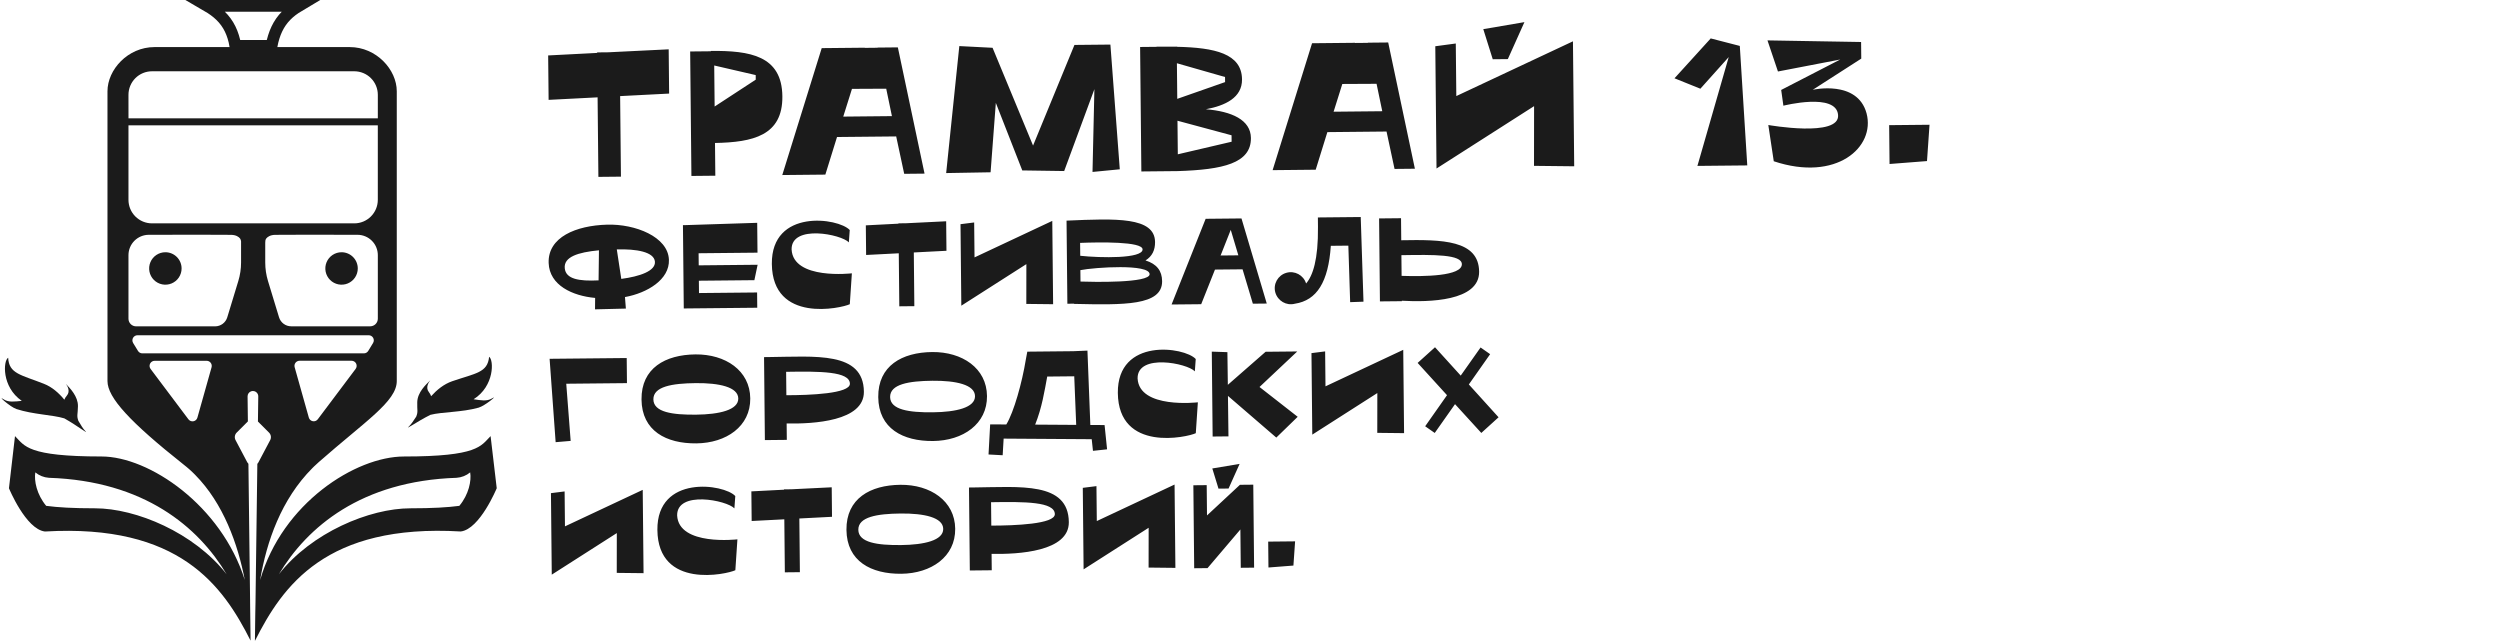 <svg width="925" height="238" viewBox="0 0 925 238" fill="none" xmlns="http://www.w3.org/2000/svg">
<path d="M126.377 93.328C125.19 93.328 124.029 93.679 123.041 94.338C122.054 94.998 121.284 95.935 120.829 97.032C120.374 98.129 120.255 99.336 120.486 100.5C120.717 101.665 121.289 102.735 122.128 103.575C122.968 104.414 124.037 104.986 125.202 105.218C126.366 105.45 127.573 105.331 128.67 104.877C129.768 104.423 130.705 103.654 131.365 102.666C132.025 101.679 132.377 100.518 132.377 99.331C132.377 97.74 131.745 96.213 130.62 95.087C129.495 93.962 127.969 93.329 126.377 93.328ZM126.377 93.328C125.19 93.328 124.029 93.679 123.041 94.338C122.054 94.998 121.284 95.935 120.829 97.032C120.374 98.129 120.255 99.336 120.486 100.5C120.717 101.665 121.289 102.735 122.128 103.575C122.968 104.414 124.037 104.986 125.202 105.218C126.366 105.45 127.573 105.331 128.67 104.877C129.768 104.423 130.705 103.654 131.365 102.666C132.025 101.679 132.377 100.518 132.377 99.331C132.377 97.74 131.745 96.213 130.62 95.087C129.495 93.962 127.969 93.329 126.377 93.328ZM126.377 93.328C125.19 93.328 124.029 93.679 123.041 94.338C122.054 94.998 121.284 95.935 120.829 97.032C120.374 98.129 120.255 99.336 120.486 100.5C120.717 101.665 121.289 102.735 122.128 103.575C122.968 104.414 124.037 104.986 125.202 105.218C126.366 105.45 127.573 105.331 128.67 104.877C129.768 104.423 130.705 103.654 131.365 102.666C132.025 101.679 132.377 100.518 132.377 99.331C132.377 97.74 131.745 96.213 130.62 95.087C129.495 93.962 127.969 93.329 126.377 93.328ZM126.377 93.328C125.19 93.328 124.029 93.679 123.041 94.338C122.054 94.998 121.284 95.935 120.829 97.032C120.374 98.129 120.255 99.336 120.486 100.5C120.717 101.665 121.289 102.735 122.128 103.575C122.968 104.414 124.037 104.986 125.202 105.218C126.366 105.45 127.573 105.331 128.67 104.877C129.768 104.423 130.705 103.654 131.365 102.666C132.025 101.679 132.377 100.518 132.377 99.331C132.377 97.74 131.745 96.213 130.62 95.087C129.495 93.962 127.969 93.329 126.377 93.328ZM126.377 93.328C125.19 93.328 124.029 93.679 123.041 94.338C122.054 94.998 121.284 95.935 120.829 97.032C120.374 98.129 120.255 99.336 120.486 100.5C120.717 101.665 121.289 102.735 122.128 103.575C122.968 104.414 124.037 104.986 125.202 105.218C126.366 105.45 127.573 105.331 128.67 104.877C129.768 104.423 130.705 103.654 131.365 102.666C132.025 101.679 132.377 100.518 132.377 99.331C132.377 97.74 131.745 96.213 130.62 95.087C129.495 93.962 127.969 93.329 126.377 93.328ZM126.377 93.328C125.19 93.328 124.029 93.679 123.041 94.338C122.054 94.998 121.284 95.935 120.829 97.032C120.374 98.129 120.255 99.336 120.486 100.5C120.717 101.665 121.289 102.735 122.128 103.575C122.968 104.414 124.037 104.986 125.202 105.218C126.366 105.45 127.573 105.331 128.67 104.877C129.768 104.423 130.705 103.654 131.365 102.666C132.025 101.679 132.377 100.518 132.377 99.331C132.377 97.74 131.745 96.213 130.62 95.087C129.495 93.962 127.969 93.329 126.377 93.328ZM126.377 93.328C125.19 93.328 124.029 93.679 123.041 94.338C122.054 94.998 121.284 95.935 120.829 97.032C120.374 98.129 120.255 99.336 120.486 100.5C120.717 101.665 121.289 102.735 122.128 103.575C122.968 104.414 124.037 104.986 125.202 105.218C126.366 105.45 127.573 105.331 128.67 104.877C129.768 104.423 130.705 103.654 131.365 102.666C132.025 101.679 132.377 100.518 132.377 99.331C132.377 97.74 131.745 96.213 130.62 95.087C129.495 93.962 127.969 93.329 126.377 93.328ZM126.377 93.328C125.19 93.328 124.029 93.679 123.041 94.338C122.054 94.998 121.284 95.935 120.829 97.032C120.374 98.129 120.255 99.336 120.486 100.5C120.717 101.665 121.289 102.735 122.128 103.575C122.968 104.414 124.037 104.986 125.202 105.218C126.366 105.45 127.573 105.331 128.67 104.877C129.768 104.423 130.705 103.654 131.365 102.666C132.025 101.679 132.377 100.518 132.377 99.331C132.377 97.74 131.745 96.213 130.62 95.087C129.495 93.962 127.969 93.329 126.377 93.328ZM126.377 93.328C125.19 93.328 124.029 93.679 123.041 94.338C122.054 94.998 121.284 95.935 120.829 97.032C120.374 98.129 120.255 99.336 120.486 100.5C120.717 101.665 121.289 102.735 122.128 103.575C122.968 104.414 124.037 104.986 125.202 105.218C126.366 105.45 127.573 105.331 128.67 104.877C129.768 104.423 130.705 103.654 131.365 102.666C132.025 101.679 132.377 100.518 132.377 99.331C132.377 97.74 131.745 96.213 130.62 95.087C129.495 93.962 127.969 93.329 126.377 93.328ZM126.377 93.328C125.19 93.328 124.029 93.679 123.041 94.338C122.054 94.998 121.284 95.935 120.829 97.032C120.374 98.129 120.255 99.336 120.486 100.5C120.717 101.665 121.289 102.735 122.128 103.575C122.968 104.414 124.037 104.986 125.202 105.218C126.366 105.45 127.573 105.331 128.67 104.877C129.768 104.423 130.705 103.654 131.365 102.666C132.025 101.679 132.377 100.518 132.377 99.331C132.377 97.74 131.745 96.213 130.62 95.087C129.495 93.962 127.969 93.329 126.377 93.328ZM126.377 93.328C125.19 93.328 124.029 93.679 123.041 94.338C122.054 94.998 121.284 95.935 120.829 97.032C120.374 98.129 120.255 99.336 120.486 100.5C120.717 101.665 121.289 102.735 122.128 103.575C122.968 104.414 124.037 104.986 125.202 105.218C126.366 105.45 127.573 105.331 128.67 104.877C129.768 104.423 130.705 103.654 131.365 102.666C132.025 101.679 132.377 100.518 132.377 99.331C132.377 97.74 131.745 96.213 130.62 95.087C129.495 93.962 127.969 93.329 126.377 93.328ZM126.377 93.328C125.19 93.328 124.029 93.679 123.041 94.338C122.054 94.998 121.284 95.935 120.829 97.032C120.374 98.129 120.255 99.336 120.486 100.5C120.717 101.665 121.289 102.735 122.128 103.575C122.968 104.414 124.037 104.986 125.202 105.218C126.366 105.45 127.573 105.331 128.67 104.877C129.768 104.423 130.705 103.654 131.365 102.666C132.025 101.679 132.377 100.518 132.377 99.331C132.377 97.74 131.745 96.213 130.62 95.087C129.495 93.962 127.969 93.329 126.377 93.328ZM126.377 93.328C125.19 93.328 124.029 93.679 123.041 94.338C122.054 94.998 121.284 95.935 120.829 97.032C120.374 98.129 120.255 99.336 120.486 100.5C120.717 101.665 121.289 102.735 122.128 103.575C122.968 104.414 124.037 104.986 125.202 105.218C126.366 105.45 127.573 105.331 128.67 104.877C129.768 104.423 130.705 103.654 131.365 102.666C132.025 101.679 132.377 100.518 132.377 99.331C132.377 97.74 131.745 96.213 130.62 95.087C129.495 93.962 127.969 93.329 126.377 93.328ZM126.377 93.328C125.19 93.328 124.029 93.679 123.041 94.338C122.054 94.998 121.284 95.935 120.829 97.032C120.374 98.129 120.255 99.336 120.486 100.5C120.717 101.665 121.289 102.735 122.128 103.575C122.968 104.414 124.037 104.986 125.202 105.218C126.366 105.45 127.573 105.331 128.67 104.877C129.768 104.423 130.705 103.654 131.365 102.666C132.025 101.679 132.377 100.518 132.377 99.331C132.377 97.74 131.745 96.213 130.62 95.087C129.495 93.962 127.969 93.329 126.377 93.328ZM126.377 93.328C125.19 93.328 124.029 93.679 123.041 94.338C122.054 94.998 121.284 95.935 120.829 97.032C120.374 98.129 120.255 99.336 120.486 100.5C120.717 101.665 121.289 102.735 122.128 103.575C122.968 104.414 124.037 104.986 125.202 105.218C126.366 105.45 127.573 105.331 128.67 104.877C129.768 104.423 130.705 103.654 131.365 102.666C132.025 101.679 132.377 100.518 132.377 99.331C132.377 97.74 131.745 96.213 130.62 95.087C129.495 93.962 127.969 93.329 126.377 93.328ZM126.377 93.328C125.19 93.328 124.029 93.679 123.041 94.338C122.054 94.998 121.284 95.935 120.829 97.032C120.374 98.129 120.255 99.336 120.486 100.5C120.717 101.665 121.289 102.735 122.128 103.575C122.968 104.414 124.037 104.986 125.202 105.218C126.366 105.45 127.573 105.331 128.67 104.877C129.768 104.423 130.705 103.654 131.365 102.666C132.025 101.679 132.377 100.518 132.377 99.331C132.377 97.74 131.745 96.213 130.62 95.087C129.495 93.962 127.969 93.329 126.377 93.328ZM126.377 93.328C125.19 93.328 124.029 93.679 123.041 94.338C122.054 94.998 121.284 95.935 120.829 97.032C120.374 98.129 120.255 99.336 120.486 100.5C120.717 101.665 121.289 102.735 122.128 103.575C122.968 104.414 124.037 104.986 125.202 105.218C126.366 105.45 127.573 105.331 128.67 104.877C129.768 104.423 130.705 103.654 131.365 102.666C132.025 101.679 132.377 100.518 132.377 99.331C132.377 97.74 131.745 96.213 130.62 95.087C129.495 93.962 127.969 93.329 126.377 93.328ZM126.377 93.328C125.19 93.328 124.029 93.679 123.041 94.338C122.054 94.998 121.284 95.935 120.829 97.032C120.374 98.129 120.255 99.336 120.486 100.5C120.717 101.665 121.289 102.735 122.128 103.575C122.968 104.414 124.037 104.986 125.202 105.218C126.366 105.45 127.573 105.331 128.67 104.877C129.768 104.423 130.705 103.654 131.365 102.666C132.025 101.679 132.377 100.518 132.377 99.331C132.377 97.74 131.745 96.213 130.62 95.087C129.495 93.962 127.969 93.329 126.377 93.328ZM126.377 93.328C125.19 93.328 124.029 93.679 123.041 94.338C122.054 94.998 121.284 95.935 120.829 97.032C120.374 98.129 120.255 99.336 120.486 100.5C120.717 101.665 121.289 102.735 122.128 103.575C122.968 104.414 124.037 104.986 125.202 105.218C126.366 105.45 127.573 105.331 128.67 104.877C129.768 104.423 130.705 103.654 131.365 102.666C132.025 101.679 132.377 100.518 132.377 99.331C132.377 97.74 131.745 96.213 130.62 95.087C129.495 93.962 127.969 93.329 126.377 93.328ZM126.377 93.328C125.19 93.328 124.029 93.679 123.041 94.338C122.054 94.998 121.284 95.935 120.829 97.032C120.374 98.129 120.255 99.336 120.486 100.5C120.717 101.665 121.289 102.735 122.128 103.575C122.968 104.414 124.037 104.986 125.202 105.218C126.366 105.45 127.573 105.331 128.67 104.877C129.768 104.423 130.705 103.654 131.365 102.666C132.025 101.679 132.377 100.518 132.377 99.331C132.377 97.74 131.745 96.213 130.62 95.087C129.495 93.962 127.969 93.329 126.377 93.328ZM126.377 93.328C125.19 93.328 124.029 93.679 123.041 94.338C122.054 94.998 121.284 95.935 120.829 97.032C120.374 98.129 120.255 99.336 120.486 100.5C120.717 101.665 121.289 102.735 122.128 103.575C122.968 104.414 124.037 104.986 125.202 105.218C126.366 105.45 127.573 105.331 128.67 104.877C129.768 104.423 130.705 103.654 131.365 102.666C132.025 101.679 132.377 100.518 132.377 99.331C132.377 97.74 131.745 96.213 130.62 95.087C129.495 93.962 127.969 93.329 126.377 93.328ZM126.377 93.328C125.19 93.328 124.029 93.679 123.041 94.338C122.054 94.998 121.284 95.935 120.829 97.032C120.374 98.129 120.255 99.336 120.486 100.5C120.717 101.665 121.289 102.735 122.128 103.575C122.968 104.414 124.037 104.986 125.202 105.218C126.366 105.45 127.573 105.331 128.67 104.877C129.768 104.423 130.705 103.654 131.365 102.666C132.025 101.679 132.377 100.518 132.377 99.331C132.377 97.74 131.745 96.213 130.62 95.087C129.495 93.962 127.969 93.329 126.377 93.328ZM126.377 93.328C125.19 93.328 124.029 93.679 123.041 94.338C122.054 94.998 121.284 95.935 120.829 97.032C120.374 98.129 120.255 99.336 120.486 100.5C120.717 101.665 121.289 102.735 122.128 103.575C122.968 104.414 124.037 104.986 125.202 105.218C126.366 105.45 127.573 105.331 128.67 104.877C129.768 104.423 130.705 103.654 131.365 102.666C132.025 101.679 132.377 100.518 132.377 99.331C132.377 97.74 131.745 96.213 130.62 95.087C129.495 93.962 127.969 93.329 126.377 93.328ZM126.377 93.328C125.19 93.328 124.029 93.679 123.041 94.338C122.054 94.998 121.284 95.935 120.829 97.032C120.374 98.129 120.255 99.336 120.486 100.5C120.717 101.665 121.289 102.735 122.128 103.575C122.968 104.414 124.037 104.986 125.202 105.218C126.366 105.45 127.573 105.331 128.67 104.877C129.768 104.423 130.705 103.654 131.365 102.666C132.025 101.679 132.377 100.518 132.377 99.331C132.377 97.74 131.745 96.213 130.62 95.087C129.495 93.962 127.969 93.329 126.377 93.328ZM126.377 93.328C125.19 93.328 124.029 93.679 123.041 94.338C122.054 94.998 121.284 95.935 120.829 97.032C120.374 98.129 120.255 99.336 120.486 100.5C120.717 101.665 121.289 102.735 122.128 103.575C122.968 104.414 124.037 104.986 125.202 105.218C126.366 105.45 127.573 105.331 128.67 104.877C129.768 104.423 130.705 103.654 131.365 102.666C132.025 101.679 132.377 100.518 132.377 99.331C132.377 97.74 131.745 96.213 130.62 95.087C129.495 93.962 127.969 93.329 126.377 93.328ZM126.377 93.328C125.19 93.328 124.029 93.679 123.041 94.338C122.054 94.998 121.284 95.935 120.829 97.032C120.374 98.129 120.255 99.336 120.486 100.5C120.717 101.665 121.289 102.735 122.128 103.575C122.968 104.414 124.037 104.986 125.202 105.218C126.366 105.45 127.573 105.331 128.67 104.877C129.768 104.423 130.705 103.654 131.365 102.666C132.025 101.679 132.377 100.518 132.377 99.331C132.377 97.74 131.745 96.213 130.62 95.087C129.495 93.962 127.969 93.329 126.377 93.328ZM126.377 93.328C125.19 93.328 124.029 93.679 123.041 94.338C122.054 94.998 121.284 95.935 120.829 97.032C120.374 98.129 120.255 99.336 120.486 100.5C120.717 101.665 121.289 102.735 122.128 103.575C122.968 104.414 124.037 104.986 125.202 105.218C126.366 105.45 127.573 105.331 128.67 104.877C129.768 104.423 130.705 103.654 131.365 102.666C132.025 101.679 132.377 100.518 132.377 99.331C132.377 97.74 131.745 96.213 130.62 95.087C129.495 93.962 127.969 93.329 126.377 93.328ZM126.377 93.328C125.19 93.328 124.029 93.679 123.041 94.338C122.054 94.998 121.284 95.935 120.829 97.032C120.374 98.129 120.255 99.336 120.486 100.5C120.717 101.665 121.289 102.735 122.128 103.575C122.968 104.414 124.037 104.986 125.202 105.218C126.366 105.45 127.573 105.331 128.67 104.877C129.768 104.423 130.705 103.654 131.365 102.666C132.025 101.679 132.377 100.518 132.377 99.331C132.377 97.74 131.745 96.213 130.62 95.087C129.495 93.962 127.969 93.329 126.377 93.328ZM126.377 93.328C125.19 93.328 124.029 93.679 123.041 94.338C122.054 94.998 121.284 95.935 120.829 97.032C120.374 98.129 120.255 99.336 120.486 100.5C120.717 101.665 121.289 102.735 122.128 103.575C122.968 104.414 124.037 104.986 125.202 105.218C126.366 105.45 127.573 105.331 128.67 104.877C129.768 104.423 130.705 103.654 131.365 102.666C132.025 101.679 132.377 100.518 132.377 99.331C132.377 97.74 131.745 96.213 130.62 95.087C129.495 93.962 127.969 93.329 126.377 93.328ZM126.377 93.328C125.19 93.328 124.029 93.679 123.041 94.338C122.054 94.998 121.284 95.935 120.829 97.032C120.374 98.129 120.255 99.336 120.486 100.5C120.717 101.665 121.289 102.735 122.128 103.575C122.968 104.414 124.037 104.986 125.202 105.218C126.366 105.45 127.573 105.331 128.67 104.877C129.768 104.423 130.705 103.654 131.365 102.666C132.025 101.679 132.377 100.518 132.377 99.331C132.377 97.74 131.745 96.213 130.62 95.087C129.495 93.962 127.969 93.329 126.377 93.328ZM126.377 93.328C125.19 93.328 124.029 93.679 123.041 94.338C122.054 94.998 121.284 95.935 120.829 97.032C120.374 98.129 120.255 99.336 120.486 100.5C120.717 101.665 121.289 102.735 122.128 103.575C122.968 104.414 124.037 104.986 125.202 105.218C126.366 105.45 127.573 105.331 128.67 104.877C129.768 104.423 130.705 103.654 131.365 102.666C132.025 101.679 132.377 100.518 132.377 99.331C132.377 97.74 131.745 96.213 130.62 95.087C129.495 93.962 127.969 93.329 126.377 93.328ZM126.377 93.328C125.19 93.328 124.029 93.679 123.041 94.338C122.054 94.998 121.284 95.935 120.829 97.032C120.374 98.129 120.255 99.336 120.486 100.5C120.717 101.665 121.289 102.735 122.128 103.575C122.968 104.414 124.037 104.986 125.202 105.218C126.366 105.45 127.573 105.331 128.67 104.877C129.768 104.423 130.705 103.654 131.365 102.666C132.025 101.679 132.377 100.518 132.377 99.331C132.377 97.74 131.745 96.213 130.62 95.087C129.495 93.962 127.969 93.329 126.377 93.328ZM126.377 93.328C125.19 93.328 124.029 93.679 123.041 94.338C122.054 94.998 121.284 95.935 120.829 97.032C120.374 98.129 120.255 99.336 120.486 100.5C120.717 101.665 121.289 102.735 122.128 103.575C122.968 104.414 124.037 104.986 125.202 105.218C126.366 105.45 127.573 105.331 128.67 104.877C129.768 104.423 130.705 103.654 131.365 102.666C132.025 101.679 132.377 100.518 132.377 99.331C132.377 97.74 131.745 96.213 130.62 95.087C129.495 93.962 127.969 93.329 126.377 93.328Z" fill="#1B1B1B"/>
<path d="M181.52 161.359L181.396 161.495C177.907 164.984 176.913 168.904 149.509 168.904C131.605 168.891 104.423 186.179 96.241 214.642C98.647 200.333 104.064 184.736 115.621 173.157L116.175 172.609C116.739 172.06 117.317 171.526 117.909 171.006C135.144 155.836 146.806 148.53 146.806 140.998V33.779C146.806 25.776 139.274 17.423 129.389 17.42H57.184C47.299 17.42 39.766 25.779 39.766 33.779V140.988C39.766 147.109 48.051 156.124 68.01 171.947C68.32 172.192 68.629 172.442 68.939 172.693C69.146 172.863 69.35 173.04 69.558 173.216C69.765 173.393 69.963 173.572 70.177 173.752C70.391 173.931 70.545 174.086 70.728 174.256C70.911 174.427 71.013 174.523 71.152 174.656L71.415 174.91L71.564 175.055L71.713 175.204L72.214 175.702C82.638 186.247 88.037 201.367 90.566 214.586C81.876 186.962 55.147 168.898 37.559 168.898C10.154 168.898 9.161 164.978 5.672 161.489L5.548 161.353L3.312 180.653C3.312 180.653 9.548 195.822 16.625 196.658C66.397 193.745 82.458 216.695 92.709 237.031L92.681 234.672L92.653 232.505L92.563 225.112V225.094L92.535 222.676V222.283L91.916 171.616C91.743 171.444 91.597 171.247 91.483 171.031L87.148 162.83C86.915 162.384 86.829 161.876 86.904 161.379C86.98 160.882 87.212 160.421 87.567 160.065L91.715 155.92L91.603 146.663C91.599 146.262 91.716 145.869 91.941 145.537C92.166 145.205 92.487 144.95 92.86 144.805C92.999 144.75 93.143 144.711 93.291 144.691H93.343C93.421 144.681 93.5 144.676 93.579 144.675C93.725 144.675 93.87 144.691 94.012 144.725C94.455 144.824 94.85 145.072 95.132 145.428C95.413 145.783 95.565 146.225 95.56 146.678L95.436 155.966L99.551 160.077C99.906 160.434 100.137 160.894 100.213 161.391C100.288 161.888 100.202 162.397 99.969 162.842L95.634 171.043C95.525 171.253 95.384 171.445 95.216 171.613L94.582 219.218V219.264L94.535 222.939L94.455 226.988L94.374 232.936L94.35 234.945L94.319 237.137C104.566 216.769 120.593 193.726 170.477 196.646C177.539 195.822 183.789 180.64 183.789 180.64L181.52 161.359ZM35.175 188.073C27.101 188.073 21.318 187.733 17.089 187.163C13.585 182.965 12.563 177.876 13.065 174.78C14.49 175.962 16.253 176.664 18.101 176.786C53.373 177.953 73.403 194.983 83.851 212.475C71.802 197.058 50.32 188.073 35.175 188.073ZM131.587 136.487L117.584 155.127C117.373 155.408 117.088 155.625 116.761 155.753C116.434 155.88 116.077 155.914 115.732 155.849C115.387 155.785 115.066 155.625 114.807 155.388C114.548 155.151 114.36 154.846 114.265 154.508L109.021 135.871C108.942 135.591 108.929 135.297 108.983 135.011C109.037 134.725 109.156 134.456 109.332 134.224C109.507 133.992 109.734 133.804 109.994 133.675C110.254 133.545 110.541 133.478 110.832 133.478H130.082C130.432 133.477 130.774 133.574 131.072 133.758C131.369 133.941 131.61 134.204 131.766 134.517C131.922 134.829 131.988 135.179 131.957 135.527C131.925 135.875 131.797 136.208 131.587 136.487ZM139.797 117.912C139.797 118.661 139.499 119.379 138.97 119.908C138.44 120.438 137.722 120.735 136.973 120.735H107.745C106.736 120.735 105.754 120.41 104.943 119.809C104.132 119.208 103.535 118.363 103.241 117.398L99.157 103.974C98.482 101.753 98.139 99.444 98.139 97.123V89.807C98.139 89.263 98.17 88.696 98.498 88.26C98.981 87.64 99.969 86.95 101.746 86.894C103.814 86.829 120.055 86.848 132.289 86.876C134.283 86.881 136.193 87.676 137.6 89.088C139.008 90.499 139.798 92.412 139.797 94.405V117.912ZM47.534 35.082C47.534 32.772 48.451 30.557 50.085 28.924C51.718 27.291 53.933 26.373 56.242 26.373H131.088C133.398 26.373 135.613 27.291 137.246 28.924C138.879 30.557 139.797 32.772 139.797 35.082V43.781H47.54L47.534 35.082ZM47.534 46.382H139.791V73.935C139.791 76.245 138.873 78.46 137.24 80.093C135.607 81.726 133.392 82.644 131.082 82.644H56.242C53.933 82.644 51.718 81.726 50.085 80.093C48.451 78.46 47.534 76.245 47.534 73.935V46.382ZM47.534 117.933V94.405C47.534 92.411 48.325 90.499 49.733 89.088C51.141 87.676 53.051 86.881 55.044 86.876C67.276 86.848 83.526 86.829 85.585 86.894C87.365 86.95 88.35 87.631 88.833 88.26C89.119 88.722 89.246 89.266 89.195 89.807V97.135C89.195 99.457 88.851 101.766 88.173 103.987L84.09 117.41C83.796 118.374 83.201 119.219 82.392 119.819C81.583 120.42 80.602 120.746 79.595 120.748H50.357C49.608 120.748 48.89 120.45 48.361 119.921C47.831 119.391 47.534 118.673 47.534 117.924V117.933ZM78.282 135.889L73.038 154.527C72.943 154.865 72.755 155.17 72.496 155.407C72.236 155.644 71.916 155.803 71.571 155.868C71.225 155.932 70.869 155.899 70.542 155.771C70.214 155.643 69.929 155.427 69.719 155.146L55.713 136.505C55.503 136.226 55.375 135.893 55.344 135.545C55.312 135.197 55.378 134.847 55.535 134.534C55.691 134.222 55.931 133.959 56.228 133.775C56.526 133.591 56.868 133.493 57.218 133.493H76.468C76.757 133.494 77.041 133.562 77.3 133.69C77.558 133.818 77.784 134.005 77.959 134.234C78.135 134.463 78.255 134.73 78.311 135.013C78.367 135.297 78.357 135.589 78.282 135.868V135.889ZM52.661 130.744C52.337 130.744 52.019 130.661 51.736 130.502C51.454 130.343 51.218 130.114 51.051 129.837L49.255 126.902C49.082 126.616 48.989 126.289 48.984 125.955C48.978 125.621 49.062 125.292 49.226 125.001C49.391 124.71 49.629 124.468 49.917 124.299C50.206 124.131 50.534 124.042 50.868 124.042H136.425C136.76 124.041 137.088 124.13 137.377 124.298C137.665 124.467 137.904 124.709 138.068 125.001C138.231 125.292 138.315 125.622 138.309 125.956C138.304 126.29 138.209 126.617 138.035 126.902L136.249 129.837C136.081 130.114 135.845 130.343 135.563 130.502C135.281 130.661 134.963 130.744 134.639 130.744H52.661ZM169.954 187.163C165.725 187.733 159.942 188.073 151.865 188.073C136.716 188.073 115.222 197.067 103.176 212.484C113.649 194.996 133.658 177.953 168.929 176.786C170.777 176.664 172.54 175.962 173.966 174.78C174.477 177.876 173.458 182.965 169.954 187.163Z" fill="#1B1B1B"/>
<path d="M67.189 99.331C67.189 100.518 66.837 101.679 66.177 102.666C65.518 103.654 64.58 104.423 63.483 104.877C62.386 105.331 61.179 105.45 60.014 105.218C58.85 104.986 57.78 104.414 56.941 103.575C56.101 102.735 55.53 101.665 55.299 100.5C55.067 99.336 55.187 98.129 55.641 97.032C56.096 95.935 56.866 94.998 57.854 94.338C58.841 93.679 60.002 93.328 61.19 93.328C61.978 93.328 62.758 93.483 63.486 93.785C64.214 94.087 64.876 94.529 65.433 95.087C65.99 95.644 66.432 96.306 66.734 97.034C67.035 97.762 67.19 98.543 67.189 99.331Z" fill="#1B1B1B"/>
<path d="M177.083 150.833C170.792 152.588 163.668 152.356 159.229 153.492C153.73 156.278 149.597 159.414 151.415 157.671C152.142 156.972 152.99 155.706 153.997 154.161C154.768 152.254 154.288 151.836 154.384 148.758C154.492 145.152 157.588 142.282 159.089 140.839L159.207 140.725C158.64 141.406 157.322 143.378 158.684 145.077C159.051 145.528 159.333 146.042 159.517 146.594C161.662 144.22 164.225 142.121 167.321 141.053C175.949 138.081 180.426 137.935 180.968 132.01C182.751 133.121 182.983 142.873 175.231 147.724C177.838 148.102 180.101 148.563 181.928 147.464C184.732 145.78 179.389 150.189 177.083 150.833Z" fill="#1B1B1B"/>
<path d="M23.794 154.795C19.411 153.464 12.281 153.38 6.071 151.343C3.795 150.597 -1.359 145.956 1.38 147.764C3.157 148.94 5.439 148.581 8.058 148.321C0.529 143.13 1.195 133.396 3.024 132.365C3.303 138.309 7.77 138.653 16.256 142.006C19.305 143.21 21.773 145.411 23.807 147.888C24.015 147.344 24.32 146.843 24.708 146.408C26.144 144.77 24.912 142.743 24.377 142.037L24.491 142.157C25.928 143.665 28.89 146.668 28.841 150.278C28.797 153.374 28.299 153.755 28.989 155.702C29.918 157.284 30.711 158.581 31.407 159.312C33.156 161.138 29.16 157.819 23.794 154.795Z" fill="#1B1B1B"/>
<path d="M110.592 2.169C108.784 3.245 107.226 4.414 105.904 5.756C102.991 8.712 101.381 12.312 100.465 16.983H87.098C86.271 12.257 84.569 8.71 81.578 5.8C80.188 4.448 78.549 3.267 76.661 2.169H110.592Z" stroke="#1B1B1B" stroke-width="4.357"/>
<path d="M247.413 18.248L247.576 34.624L229.451 35.558L229.748 65.36L221.403 65.444L221.11 36.017L202.985 36.951L202.821 20.513L220.946 19.579L220.944 19.391L225.085 19.349L247.413 18.248ZM289.476 35.649C289.621 50.205 278.539 52.638 264.548 52.903L264.669 65.012L255.823 65.1L255.363 19.047L263.018 18.971L263.016 18.845C277.51 18.701 289.326 20.591 289.476 35.649ZM279.625 29.473L279.609 27.778L264.262 24.229L264.414 39.413L279.625 29.473ZM334.553 64.315L331.591 50.477L309.694 50.695L305.378 64.606L289.441 64.765L304.033 17.809L319.969 17.65L319.97 17.712L324.675 17.665L324.675 17.603L332.204 17.528L342.082 64.24L334.553 64.315ZM312.003 43.142L330.011 42.963L327.901 32.818L315.227 32.882L312.003 43.142ZM414.321 62.64L404.228 63.62L404.926 32.991L393.745 63.285L378.432 63.061L378.244 63.063L368.457 38.061L366.517 63.745L350.08 64.034L354.945 17.05L367.25 17.68L382.231 53.862L397.547 16.625L410.848 16.492L414.321 62.64ZM462.839 51.05C462.933 60.461 452.414 62.762 435.853 63.304L422.301 63.439L421.842 17.386L427.99 17.325L427.99 17.262C430.06 17.241 432.069 17.284 434.076 17.264L435.394 17.251L435.395 17.314C449.516 17.612 459.453 19.835 459.548 29.371C459.615 36.148 453.307 39.097 446.167 40.423C455.713 41.206 462.772 44.336 462.839 51.05ZM453.264 28.493L435.455 23.4L435.587 36.576L453.283 30.375L453.264 28.493ZM455.699 52.439L455.675 50.054L435.668 44.669L435.791 57.092L455.699 52.439ZM515.982 62.504L513.02 48.666L491.123 48.885L486.807 62.795L470.87 62.955L485.461 15.998L501.398 15.839L501.399 15.902L506.104 15.855L506.104 15.792L513.633 15.717L523.511 62.429L515.982 62.504ZM493.432 41.332L511.439 41.152L509.33 31.008L496.656 31.072L493.432 41.332ZM582.454 61.527L567.581 61.362L567.611 39.274L531.51 62.349L531.058 17.112L538.641 16.095L538.835 35.545L581.992 15.286L582.454 61.527ZM557.9 21.864L552.316 21.92L548.816 10.786L564.038 8.186L557.9 21.864ZM629.138 32.825L619.562 28.967L632.968 14.213L643.726 16.992L646.489 61.202L628.043 61.386L639.626 21.111L629.138 32.825ZM680.89 22.017L657.843 26.452L653.963 14.945L688.606 15.54L688.668 21.689L670.711 33.226C670.711 33.226 687.239 29.421 690.627 41.937C693.952 54.454 679.461 67.399 656.292 59.661L654.276 46.253C654.276 46.253 680.802 50.946 680.091 42.544C679.442 34.142 659.852 39.107 659.852 39.107L659.04 33.279L680.89 22.017ZM699.133 60.677L698.989 46.309L713.922 46.16L712.99 59.597L699.133 60.677ZM247.499 96.114C247.781 103.432 239.506 108.409 231.239 109.914L231.574 114.177L220.156 114.459L220.198 110.233C211.866 109.48 203.293 105.591 203.001 97.311C202.655 87.735 213.154 83.447 224.613 83.123C234.984 82.811 247.205 87.583 247.499 96.114ZM221.472 103.736L221.612 92.608C213.838 93.354 208.542 95.039 208.961 99.26C209.336 103.272 214.28 104.101 221.472 103.736ZM229.875 103.192C236.684 102.288 242.646 100.262 242.319 96.793C241.99 93.199 235.453 92.051 228.218 92.291L229.875 103.192ZM280.274 93.486L258.481 93.704L258.526 98.179L280.318 97.962L279.12 103.663L258.582 103.868L258.628 108.427L280.128 108.213L280.184 113.86L253.623 114.125L252.996 114.131L252.688 83.303L253.608 83.294L280.163 82.444L280.274 93.486ZM292.89 92.273C293.464 103.687 315.192 101.128 315.192 101.128L314.427 112.556C311.305 114.051 285.802 119.744 285.582 97.658C285.376 77.079 310.26 80.596 314.404 85.114L314.074 89.677C311.325 86.692 292.797 82.945 292.89 92.273ZM350.082 81.871L350.191 92.789L338.108 93.411L338.306 113.28L332.743 113.335L332.547 93.718L320.464 94.34L320.355 83.381L332.438 82.759L332.437 82.633L335.197 82.606L350.082 81.871ZM360.573 95.237L389.344 81.731L389.652 112.558L379.736 112.448L379.757 97.723L355.689 113.106L355.388 82.948L360.444 82.312L360.573 95.237ZM423.841 96.362C427.996 97.66 429.945 100.192 429.984 104.04C430.075 113.159 415.723 112.842 397.396 112.439L397.396 112.355L394.928 112.38L394.621 81.636C412.935 80.826 427.278 80.223 427.371 89.55C427.401 92.562 426.294 94.832 423.841 96.362ZM422.755 92.274C422.725 89.304 406.706 89.589 399.639 89.869L399.687 94.637C407.141 95.442 422.789 95.746 422.755 92.274ZM399.782 104.174C404.176 104.34 425.39 104.797 425.356 101.451C425.317 97.561 405.168 98.891 399.74 99.95L399.782 104.174ZM463.556 112.365L459.748 99.644L449.542 99.746L444.441 112.555L433.482 112.665L446.092 80.955L459.351 80.823L468.701 112.313L463.556 112.365ZM451.624 94.537L458.191 94.472L455.377 85.046L451.624 94.537ZM499.557 111.796L498.888 90.887L492.405 90.951C491.493 104.347 487.252 111.124 479.107 112.377C475.977 113.203 472.78 111.352 471.87 108.224C471.002 105.095 472.81 101.856 475.939 100.946C479.025 100.037 482.306 101.803 483.257 104.889C485.738 102.02 487.771 96.101 487.649 83.929L487.615 80.457L501.627 80.317L503.468 80.299L504.491 111.622L499.557 111.796ZM518.463 88.893C533.561 88.616 547.158 88.774 547.276 100.527C547.385 111.486 528.606 111.841 518.686 111.271L518.688 111.438L510.573 111.519L510.266 80.817L518.381 80.736L518.463 88.893ZM518.594 102.068C526.963 102.361 540.934 102.18 540.889 97.746C540.853 94.107 530.605 94.21 518.518 94.414L518.594 102.068ZM231.882 132.472L231.975 141.758L209.513 141.982L211.146 163.133L205.587 163.606L203.355 132.756L231.882 132.472ZM257.314 131.13C268.398 131.02 277.494 137.078 277.597 147.41C277.7 157.741 268.727 163.939 257.642 164.049C246.516 164.16 237.475 159.44 237.359 147.811C237.243 136.183 246.187 131.241 257.314 131.13ZM257.536 153.425C266.194 153.338 273.206 151.679 273.164 147.454C273.121 143.188 266.078 141.668 257.42 141.755C248.719 141.841 241.703 142.999 241.751 147.768C241.798 152.536 248.836 153.512 257.536 153.425ZM284.204 132.117C301.688 131.942 319.489 129.924 319.639 144.941C319.748 155.858 300.975 156.882 291.059 156.688L291.119 162.753L283.005 162.834L282.698 132.132L284.204 132.117ZM290.954 146.231C299.614 146.228 314.5 145.661 314.464 141.98C314.418 137.379 303.374 137.364 290.868 137.572L290.954 146.231ZM344.906 130.256C355.991 130.146 365.087 136.204 365.19 146.536C365.293 156.867 356.319 163.065 345.235 163.175C334.108 163.286 325.067 158.566 324.951 146.937C324.835 135.309 333.78 130.367 344.906 130.256ZM345.129 152.551C353.787 152.464 360.799 150.805 360.756 146.58C360.714 142.314 353.671 140.794 345.012 140.881C336.312 140.967 329.296 142.125 329.343 146.894C329.391 151.662 336.428 152.638 345.129 152.551ZM408.694 157.271L409.62 166.256L404.397 166.81L403.935 162.506L371.346 162.287L370.989 168.44L365.757 168.158L366.357 157.024L372.339 157.048C375.138 152.46 378.167 141.554 379.546 133.09L380.102 130.114L397.127 129.944L402.353 129.725L403.423 157.24L408.694 157.271ZM387.473 139.327C386.48 144.65 385.538 150.809 383.007 157.109L398.193 157.209L397.47 139.228L387.473 139.327ZM420.908 139.998C421.482 151.412 443.21 148.853 443.21 148.853L442.445 160.281C439.323 161.776 413.82 167.469 413.6 145.384C413.394 124.804 438.278 128.321 442.422 132.839L442.091 137.402C439.343 134.418 420.815 130.67 420.908 139.998ZM479.987 130.038L466.021 143.187L480.145 154.216L472.232 161.908L454.341 146.483L454.532 161.457L448.676 161.516L448.362 130.102L454.137 130.296L454.3 142.384L468.275 130.155L479.987 130.038ZM490.429 142.944L519.2 129.437L519.508 160.265L509.592 160.155L509.613 145.429L485.545 160.813L485.244 130.655L490.3 130.019L490.429 142.944ZM554.47 154.394L548.085 160.189L538.358 149.535L530.851 160.194L527.312 157.719L535.396 146.218L524.526 134.279L530.952 128.484L540.469 138.972L547.812 128.566L551.35 131.041L543.472 142.247L554.47 154.394ZM209.035 194.754L237.807 181.248L238.114 212.075L228.199 211.965L228.219 197.24L204.152 212.623L203.851 182.465L208.906 181.829L209.035 194.754ZM250.541 190.7C251.116 202.115 272.843 199.555 272.843 199.555L272.078 210.983C268.956 212.479 243.453 218.171 243.233 196.086C243.027 175.506 267.911 179.023 272.056 183.541L271.725 188.104C268.976 185.12 250.448 181.372 250.541 190.7ZM307.734 180.299L307.842 191.216L295.759 191.839L295.957 211.707L290.394 211.763L290.198 192.145L278.115 192.768L278.006 181.809L290.089 181.186L290.088 181.061L292.848 181.033L307.734 180.299ZM333.141 179.376C344.225 179.265 353.322 185.324 353.425 195.656C353.528 205.987 344.554 212.184 333.469 212.295C322.343 212.406 313.302 207.685 313.186 196.057C313.07 184.429 322.014 179.487 333.141 179.376ZM333.363 201.671C342.022 201.584 349.033 199.925 348.991 195.7C348.948 191.433 341.905 189.914 333.247 190C324.547 190.087 317.53 191.245 317.578 196.013C317.625 200.782 324.663 201.757 333.363 201.671ZM360.031 180.363C377.516 180.188 395.316 178.17 395.466 193.186C395.575 204.104 376.802 205.128 366.886 204.934L366.947 210.999L358.832 211.08L358.526 180.378L360.031 180.363ZM366.782 194.477C375.441 194.474 390.328 193.907 390.291 190.226C390.245 185.625 379.201 185.61 366.695 185.818L366.782 194.477ZM405.816 192.79L434.588 179.284L434.896 210.112L424.98 210.001L425.001 195.276L400.933 210.66L400.632 180.501L405.688 179.865L405.816 192.79ZM458.777 179.377L463.712 179.328L464.019 210.03L459.083 210.079L458.941 195.9L446.785 210.202L441.85 210.251L441.543 179.549L446.479 179.5L446.591 190.71L458.777 179.377ZM454.565 180.758L450.843 180.795L448.551 173.33L458.658 171.64L454.565 180.758ZM469.327 209.977L469.232 200.399L479.187 200.299L478.565 209.258L469.327 209.977Z" fill="#1B1B1B"/>
</svg>
